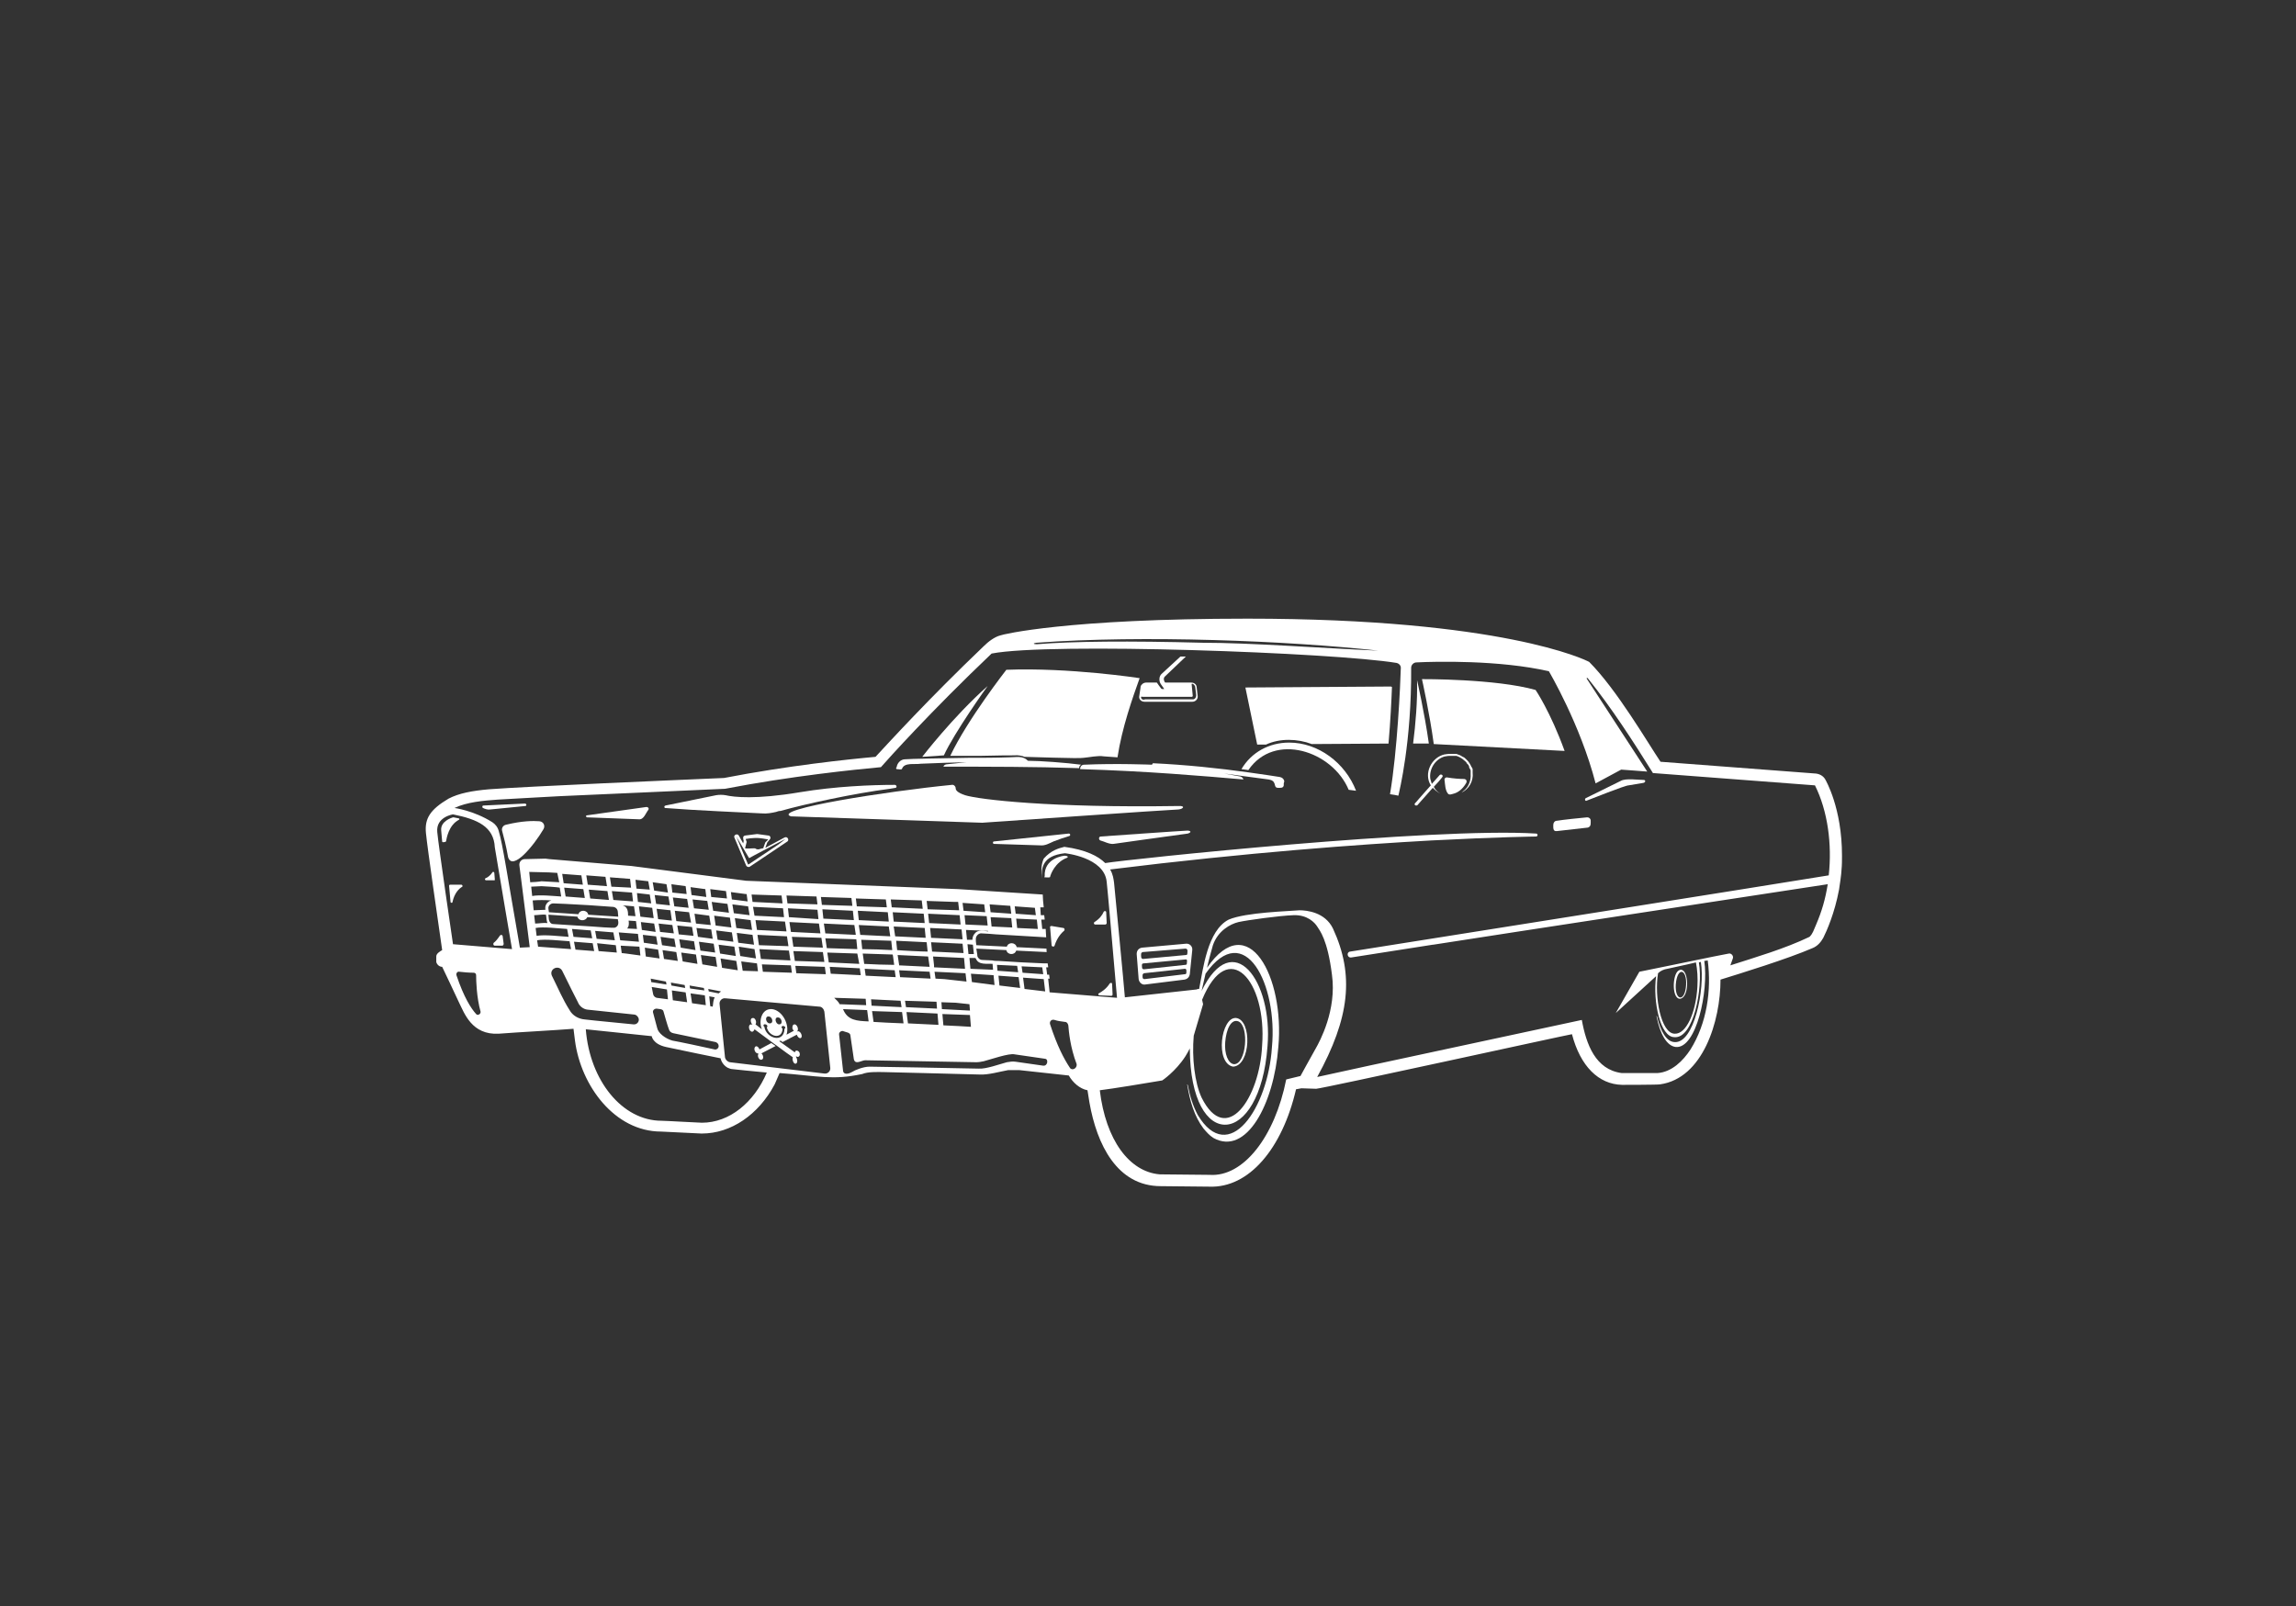 <?xml version="1.0" encoding="utf-8"?>
<!-- Generator: Adobe Illustrator 28.3.0, SVG Export Plug-In . SVG Version: 6.00 Build 0)  -->
<svg version="1.1" id="Print_Layer" xmlns="http://www.w3.org/2000/svg" xmlns:xlink="http://www.w3.org/1999/xlink" x="0px"
	 y="0px" viewBox="0 0 466.8 326.6" style="enable-background:new 0 0 466.8 326.6;" xml:space="preserve">
<rect x="0" y="0" width="466.8" height="326.6" fill="#333333" stroke="none"/>
<style type="text/css">
	.st0{fill:#FFFFFF;}
</style>
<g id="White">
	<path class="st0" d="M371.1,158.5c-0.4-0.7-1.1-1.1-1.9-1.2l-31.6-2.4c-2.5-3.7-8.9-14.7-14.5-20.3c-0.7-0.4-17.7-8.8-69.5-8.8
		c-36.8,0-49.7,3.2-50.2,3.4c-1.2,0.3-2.5,1.3-3.4,2.2c-11.2,10.7-19.3,19.6-22,22.5c-5.6,0.5-17.9,1.8-30.8,4.3
		c-9.3,0.4-39.9,1.7-47.8,2.3c-3.4,0.3-6.1,0.8-8.2,1.9c-3.7,2.2-4.9,4-4.6,7c0.3,3.1,2.5,18.2,3.3,23.8c-0.5,0.3-1.2,0.7-1.2,1.3
		c0,0.2,0,1,0,1.1c0.1,0.5,0.6,1,1.2,1c0.5,1,2.6,5.5,3.4,7.2c1.1,2.2,2.6,6.7,8.1,6.4c3.8-0.3,11.5-0.7,15.2-1l0.3,2.4
		c1.2,9.2,8.1,18.5,17.5,18.5l8.2,0.4c0,0,0.1,0,0.1,0c5.9,0,11.5-3.8,14.8-10l1-2.3c8,0.6,10.7,1.5,16.8,0.2
		c1.2-0.5,3.1-0.4,4.2-0.4c1,0,15.3,0.4,19.7,0.5c1.7,0.1,4.1-0.6,5.8-0.9l2.2,0l10.1,1.1c0.8,1.4,2.2,2.7,3.8,3l0.4,2.5
		c1.5,8.5,5.6,17,14.5,17l9.9,0.1c8,0.3,14.8-7.7,17.6-19.8l1.1-0.2l3,0.1c1.5-0.1,50.7-10.9,52-11.1c1.7,6.5,5.4,10.2,10.2,10.3
		c0,0,7.3,0,7.7-0.1c8.7-1.2,12.3-12.8,12.3-21.3c4.2-1.3,13.6-4.2,18.7-6.4c1-0.4,1.7-1.2,2.2-2.1c0.7-1.4,2.3-5,3.2-9.8
		c0.1-0.6,0.5-3.3,0.5-4c0.1-1,0.1-1.9,0.1-2.9C374.5,164.3,371.2,158.7,371.1,158.5z M210.7,130.7c21.7-1.6,51.3-0.4,69.5,1.6
		c-11.5-0.5-26-1.6-35.6-1.6c-15.1-0.4-26.5-0.3-33.8,0.3C210,131,210,130.8,210.7,130.7z M96.8,206.2c-1-1.1-2.5-3.4-4-7.9
		c-0.1-0.4,0.2-0.8,0.6-0.7c0.8,0.1,2,0.2,2.9,0.2c0.3,0,0.5,0.2,0.5,0.5c0,1.2,0.1,4.5,0.9,7.4C97.8,206.2,97.1,206.6,96.8,206.2z
		 M92.1,192c0,0-3-20.4-3.2-22.8c-0.3-3.1,3.2-3.6,3.2-3.6c5,1,8.3,2.5,8.5,6.7c0,0,0,0,0,0c0.7,4.3,3.5,20.7,3.5,20.7L92.1,192z
		 M108,180.3c0.4,0,1.7-0.1,2.1-0.1c0.3,0,3.4,0.2,3.7,0.3l0.3,1.8c-1.7-0.1-4.3-0.4-5.9-0.1L108,180.3z M107.8,179.4l-0.2-2.1
		l4,0.1l1.7,0.1l0.4,1.9c-0.5,0-3.2-0.2-3.6-0.2C109.6,179.3,108.3,179.4,107.8,179.4z M114.6,179.6l-0.3-1.9l3.9,0.3l0.3,1.9
		L114.6,179.6z M118.6,180.8l0.3,1.8l-3.9-0.3l-0.3-1.8L118.6,180.8z M114.9,183.8c2.4,0.1,7.2,0.4,9.6,0.6c0.5,0,1,0.3,1.1,0.9
		c0,0,0.1,1.1,0.1,1.1l-6.1-0.4c-0.2-1-1.7-1.1-2-0.1l-6-0.4l-0.1-0.7c-0.1-0.6,0.4-1.1,1-1.1C113,183.7,114.3,183.8,114.9,183.8z
		 M119.5,179.9l-0.3-1.9l3.9,0.3l0.3,1.9L119.5,179.9z M123.5,181.2l0.3,1.8l-3.8-0.3l-0.3-1.8L123.5,181.2z M176,198.4l-0.2-1.4
		c1.8,0.1,4.3,0.2,6.1,0.3l0.2,1.4L176,198.4z M176.6,207.7c-2.4-0.1-4.3-0.2-5.2-2.5l4.9,0.2L176.6,207.7z M175.7,196l-0.3-2.1
		c0.3,0,6,0.2,6.1,0.2c0.1,0.4,0.2,1.6,0.3,2.1C180.2,196.2,177.3,196.1,175.7,196z M183.1,203.5l0.2,1.3l-6.1-0.3l-0.1-1.3
		L183.1,203.5z M182.5,194.2c1.4,0.1,4.8,0.2,6.2,0.3l0.3,2.1c-1.8-0.1-4.4-0.2-6.2-0.3l0-0.1C182.7,195.6,182.6,194.8,182.5,194.2z
		 M183.4,205.8l0.3,2.3c-2.5-0.1-4.7-0.2-6.1-0.3l-0.3-2.2L183.4,205.8z M183,198.7l-0.2-1.4l6.2,0.3l0.2,1.4L183,198.7z
		 M190.4,203.7l0.1,1.4l-6.3-0.3l-0.2-1.3L190.4,203.7z M189.7,194.5l6.3,0.3l0.2,2.2l-6.3-0.3l0-0.4h0L189.7,194.5z M190.6,206.1
		l0.2,2.3c-1.9-0.1-4.2-0.2-6.2-0.3l-0.3-2.3L190.6,206.1z M190.2,199l-0.2-1.4l6.3,0.3l0.2,1.7l-4.5-0.5L190.2,199z M194.3,203.9
		l2.8,0.3l0.1,1.3l-5.7-0.3l-0.1-1.4L194.3,203.9z M196.7,192l1.1,0.1l0.2,1.9l-1.1,0L196.7,192z M197.2,206.4
		c0,0.2,0.2,2.2,0.2,2.4c-1.4-0.1-3.4-0.2-5.6-0.3l-0.2-2.3L197.2,206.4z M197.4,198l4.6,0.3l0.2,2l-4.6-0.6L197.4,198z M197.3,197
		l-0.2-2.2l1.2,0c0,0,0,0.1,0.1,0.1c0.5,1.4,2.3,1,3.4,1.1l0.1,1.2L197.3,197z M198.2,189.8c-0.3,0.3-0.5,0.8-0.5,1.3l-0.7,0l0,0
		l-0.4,0l-0.2-2l4.5,0.2l0,0.1C200,189.3,198.8,189,198.2,189.8z M196.3,188l-0.2-1.9l4.5,0.2l0.2,1.9L196.3,188z M195.9,185.2
		l-0.2-1.6l4.4,0.3l0.2,1.6L195.9,185.2z M195.9,193.8l-6.4-0.3l-0.2-1.9l6.4,0.3L195.9,193.8z M189.3,190.7l-0.2-2l6.4,0.3l0.2,2
		L189.3,190.7z M188.9,187.7l-0.2-1.9l6.4,0.3l0.2,1.9L188.9,187.7z M188.6,184.9l-0.2-1.7l5.7,0.2l0.7,0l0.2,1.7L188.6,184.9z
		 M188.4,191.6l0.2,1.9c-1.1,0-5.2-0.2-6.2-0.3l-0.2-1.9L188.4,191.6z M182,190.4l-0.3-2l6.3,0.3l0.2,2L182,190.4z M181.7,187.4
		l-0.2-1.9l6.3,0.3l0.2,1.9L181.7,187.4z M181.3,184.5l-0.2-1.6l6.3,0.2l0.2,1.7L181.3,184.5z M181.2,191.3l0.2,1.9
		c-1.4-0.1-4.7-0.2-6.1-0.2l-0.2-1.9L181.2,191.3z M174.9,190.1l-0.3-2l6.1,0.3l0.3,2L174.9,190.1z M174.7,196l-6.2-0.3l-0.3-2
		l6.1,0.2L174.7,196z M174.6,187.1l-0.2-1.9l6.1,0.3l0.2,1.9L174.6,187.1z M174.2,184.3l-0.2-1.6l6.1,0.2l0.2,1.6L174.2,184.3z
		 M174.1,191l0.2,2l-6.2-0.2l-0.3-2L174.1,191z M167.8,189.8l-0.3-2l6.2,0.3l0.3,2L167.8,189.8z M167.7,196.6l0.2,1.5l-6-0.2
		l-0.2-1.5L167.7,196.6z M161.6,195.4l-0.3-2l6,0.2l0.3,2L161.6,195.4z M167.4,186.8l-0.2-1.9l6.2,0.3l0.2,1.9L167.4,186.8z
		 M167.1,184l-0.2-1.6l6.2,0.2l0.2,1.6L167.1,184z M167,190.7l0.3,2l-6-0.2l-0.3-2L167,190.7z M133.4,190.4l0.3,1.7l-2.8-0.4
		l-0.2-1.6L133.4,190.4z M130.5,189.1l-0.2-1.6l2.7,0.3l0.3,1.7L130.5,189.1z M133.8,193.1l0.3,1.8l-2.8-0.4l-0.2-1.8L133.8,193.1z
		 M145.9,191.1l-0.3-1.9l3.2,0.4l0.3,1.9L145.9,191.1z M149.3,192.5l0.3,1.9l-3.2-0.5l-0.3-1.8L149.3,192.5z M145.8,196.6l-3-0.5
		l-0.3-1.9l3,0.4L145.8,196.6z M143.3,202.4l0.2,2l-2.8-0.4l-0.3-2L143.3,202.4z M140.3,201l-0.1-0.6l2.9,0.5l0.1,0.5L140.3,201z
		 M142.4,193.3l-0.3-1.8l3,0.4l0.3,1.8L142.4,193.3z M141.9,190.5l-0.3-1.8l3,0.3l0.3,1.9L141.9,190.5z M141.8,196l-3-0.5l-0.3-1.8
		l3,0.4L141.8,196z M139.4,201.8l0.3,2l-2.9-0.4l-0.2-2L139.4,201.8z M136.5,200.4l-0.1-0.6l2.8,0.5l0.1,0.6L136.5,200.4z
		 M138.4,192.7l-0.3-1.7l3,0.4l0.3,1.8L138.4,192.7z M138,190l-0.3-1.8l3,0.3l0.3,1.8L138,190z M137.8,195.4l-2.8-0.4l-0.3-1.8
		l2.8,0.4L137.8,195.4z M134.6,192.2l-0.3-1.7l2.8,0.4l0.3,1.7L134.6,192.2z M134.2,189.5l-0.3-1.7l2.8,0.3l0.3,1.7L134.2,189.5z
		 M135.4,199.6l0.1,0.6l-3.1-0.5l-0.1-0.7L135.4,199.6z M135.6,201.2l0.2,2l-2.3-0.3c-0.3-0.1-0.6-0.3-0.7-0.7l-0.3-1.5L135.6,201.2
		z M133.5,205.1c0.4,0.1,1.3,0,1.4,0.6c0,0,0.9,3.2,1.1,3.6c0.1,0.4,0.4,0.7,0.9,0.8c0.4,0.1,8.6,1.8,8.6,1.8
		c0.3,0.1,0.6,0.4,0.6,0.7c0.1,0.5-0.4,0.9-0.8,0.8c-2.2-0.5-7.4-1.6-8.6-1.8c-1.4-0.4-2.9-1.5-3.1-2.6c-0.1-0.4-0.5-1.9-0.8-3
		C132.6,205.5,133,205.1,133.5,205.1z M144.2,202.6l1.1,0.2c-0.3,0.6-0.3,1.2-0.4,1.9l-0.5-0.1L144.2,202.6z M144.1,201.6l-0.1-0.5
		l2.6,0.5l-0.5,0.4L144.1,201.6z M146.5,194.9l3.2,0.5l0.3,1.9l-3.2-0.5L146.5,194.9z M149.8,189.7l3.2,0.4l0.3,2l-3.2-0.4
		L149.8,189.7z M153.4,193l0.3,1.9l-3.2-0.5l-0.3-1.9L153.4,193z M153.9,195.9l0.2,1.6l-3.1-0.1l-0.3-1.9L153.9,195.9z M154,190.1
		l6,0.3l0.3,2l-6-0.2L154,190.1z M160.4,193.3l0.3,2l-6-0.3l-0.3-2L160.4,193.3z M160.8,196.3l0.2,1.5l-5.9-0.2l-0.2-1.5
		L160.8,196.3z M160.8,189.5l-0.3-2l6,0.3l0.3,2L160.8,189.5z M160.4,186.5l-0.2-1.8l6,0.3l0.2,1.9L160.4,186.5z M160.1,183.7
		l-0.2-1.6l6.1,0.2l0.2,1.6L160.1,183.7z M159.9,189.4l-6-0.3l-0.3-2l6,0.3L159.9,189.4z M153.4,186.2l-0.3-1.8l6.1,0.3l0.2,1.8
		L153.4,186.2z M153,183.4l-0.2-1.5l6.1,0.2l0.2,1.6L153,183.4z M152.9,189.1l-3.2-0.4l-0.3-2l3.2,0.4L152.9,189.1z M149.2,185.7
		l-0.3-1.8l3.2,0.4l0.3,1.8L149.2,185.7z M148.8,182.9l-0.2-1.5l3,0.4l0.2,0l0.2,1.5L148.8,182.9z M148.7,188.6l-3.2-0.4l-0.3-2
		l3.2,0.4L148.7,188.6z M145,185.2l-0.3-1.8l3.2,0.4l0.3,1.8L145,185.2z M144.6,182.4l-0.2-1.6l3.2,0.4l0.2,1.5L144.6,182.4z
		 M144.5,188.1l-3-0.3l-0.3-2l3,0.4L144.5,188.1z M141.1,184.7l-0.3-1.8l3,0.3l0.3,1.8L141.1,184.7z M140.6,182l-0.2-1.6l3,0.4
		l0.2,1.6L140.6,182z M140.5,187.6l-3-0.3l-0.3-2.1l2.9,0.3L140.5,187.6z M137.1,184.3l-0.3-1.8l2.9,0.3l0.3,1.8L137.1,184.3z
		 M136.7,181.5l-0.2-1.7l2.9,0.4l0.2,1.6L136.7,181.5z M136.6,187.2l-2.8-0.3l-0.3-2.1l2.8,0.3L136.6,187.2z M133.4,183.8l-0.3-1.8
		l2.8,0.3l0.3,1.8L133.4,183.8z M133,181.1l-0.3-1.7l2.8,0.4l0.3,1.7L133,181.1z M132.9,186.7l-2.7-0.3l-0.3-2.1l2.7,0.3
		L132.9,186.7z M127.8,187.2l1.5,0.1l0.2,1.6l-2-0.1C127.9,188.4,127.9,187.7,127.8,187.2z M129.7,189.9l0.2,1.6l-3.8-0.3l-0.3-1.6
		L129.7,189.9z M130,192.5l0.2,1.8l-2.9-0.4l-0.9-0.1l-0.2-1.5L130,192.5z M129.7,183.4l-0.2-1.8l2.6,0.3l0.3,1.8L129.7,183.4z
		 M129.4,180.7l-0.2-1.8l2.6,0.3l0.3,1.7L129.4,180.7z M129.2,186.3l-1.5-0.1c0-0.9-0.1-1.8-1.1-2.1l2.3,0.2L129.2,186.3z
		 M124.7,183l-0.3-1.8l4.1,0.3l0.2,1.8L124.7,183z M125.2,192.2l0.2,1.5l-3.7-0.3l-0.3-1.6L125.2,192.2z M121.3,190.9l-0.3-1.6
		l3.7,0.3l0.3,1.6L121.3,190.9z M125.1,188.6c-0.1,0.2-4.5-0.2-4.7-0.2c0,0-4.8-0.3-4.8-0.3c-0.4,0-2.7-0.2-3.1-0.2
		c-0.5,0-0.8-0.4-0.9-0.9c0,0-0.1-1-0.1-1l5.9,0.4c0.2,0.9,1.6,1,2,0.1l6.2,0.4C125.8,187.6,125.8,188.3,125.1,188.6z M120.5,191.8
		l0.3,1.6l-3.8-0.3l-0.3-1.6L120.5,191.8z M116.6,190.5l-0.3-1.6l3.8,0.3l0.3,1.6L116.6,190.5z M124.3,180.3l-0.3-1.9l3.9,0.3l0.2,0
		l0.2,1.8L124.3,180.3z M108.3,183.1c1.1-0.1,2.6-0.1,3.8,0c-0.9,0.2-1.4,1.1-1.2,1.9c-0.6,0-1.8,0.1-2.4,0.1L108.3,183.1z
		 M108.6,186.1c0.6,0,1.8-0.2,2.4-0.1c0.1,0.4,0.1,1.3,0.3,1.7c-0.7-0.1-1.8,0.1-2.5,0.1L108.6,186.1z M108.9,188.7
		c1.5-0.3,4.8,0.1,6.4,0.2l0.3,1.6c-1.8-0.1-4.8-0.5-6.5-0.2L108.9,188.7z M109.2,191.2c1.7-0.3,4.9,0.1,6.6,0.2l0.3,1.6l-6.7-0.5
		L109.2,191.2z M115.8,205.4c-1.4-2.2-2.3-4.4-3.6-7c-0.6-1.4,1.4-2.3,2.1-1c0.9,1.9,3.2,6.4,3.2,6.4c0.3,0.8,1.1,1.4,1.9,1.5l9.5,1
		c0.3,0,0.6,0.2,0.8,0.5c0.5,0.7-0.1,1.6-0.9,1.5c-2.8-0.3-7.4-0.7-9.9-1C117.6,207.2,116.4,206.5,115.8,205.4z M142.7,228.3
		c-0.6,0-7.4-0.4-8.2-0.4c-8,0-14.6-8.2-15.4-18.6c3.2,0.3,10.3,1.1,13.4,1.4c0,0,0.2,1.6,2.9,2.2c2.7,0.6,11.1,2.3,11.1,2.3
		s0.2,1.2,1.4,1.9c0.3,0.1,0.6,0.3,1,0.3c0.9,0.1,3.7,0.4,7,0.7C153.3,224.2,148.3,228.3,142.7,228.3z M167.6,218.3l-19.2-2.3
		c-0.5-0.1-0.9-0.5-1-1l-1.1-10.8c-0.1-0.7,0.5-1.3,1.2-1.2l19.1,1.7c0.5,0,0.9,0.5,1,1l1.2,11.4
		C168.9,217.8,168.3,218.4,167.6,218.3z M168.7,196.6l6.1,0.3l0.2,1.4l-6.1-0.3L168.7,196.6z M169.6,202.9l6.4,0.2l0.1,1.3l-5.4-0.2
		C170.5,203.7,170,203.3,169.6,202.9z M212.1,216.7l-5.6-0.8c-0.6-0.1-1.2,0-1.8,0.1c-1.5,0.4-4.2,1.4-5.7,1.3
		c-4.5-0.1-21.1-0.4-22.2-0.4c-1.3,0-3,0.7-3.6,1.1c-0.5,0.3-1.7,0.7-1.8-0.3c0,0-0.8-7.3-0.8-7.3c-0.1-0.5,0.5-0.9,0.9-0.7
		c0.4,0.2,1.4,0.2,1.4,0.9c0,0,0.7,4.8,0.7,4.8c0.3,1.2,1.6,0.2,2.3,0.2c0,0,22.6,0.4,22.6,0.4c0.5,0,1-0.1,1.5-0.2
		c1.2-0.3,5.2-1.7,6.3-1.4c0,0,6.2,0.9,6.2,0.9C213.2,215.4,213,216.8,212.1,216.7z M202.8,197.4l-0.1-1.2c0,0,3.9,0.2,4.1,0.2
		l0.2,1.3L202.8,197.4z M207.1,198.7l0.3,2.2l-4.2-0.5l-0.2-2L207.1,198.7z M207.9,197.8l-0.2-1.3c0,0,4,0.2,4.2,0.2l0.2,1.4
		L207.9,197.8z M212.2,199.1l0.3,2.5l-4.2-0.5l-0.3-2.3L212.2,199.1z M217.5,217.1c-1.2-1.8-2.6-4.5-4-8.8c-0.2-0.6,0.3-1.1,0.9-0.9
		c0.6,0.2,1.3,0.3,2.1,0.4c0.4,0,0.6,0.3,0.7,0.7c0.1,1.3,0.4,4.5,1.7,7.9C219,217.3,217.9,217.8,217.5,217.1z M267.5,213.2
		c-0.8,1.4-3.1,5.6-3.1,5.6l-2.9,0.7c-2.3,11.6-8.7,19.9-15.6,19.4l-10.1-0.1c-6.2-0.5-11-7-12.2-17.1c2.5-0.3,9.8-1.5,12.7-2
		c0,0,2.7-1.8,4.7-4.9c0,0,0,0,0,0c0.3-0.5,0.6-1,0.9-1.6c0.1,21.3,14.3,20.2,15.8-0.5c1.1-13.2-7-24.3-13.4-11.2
		c0.3-1.2,0.5-2.3,0.8-3.5c8-11.3,14.7,2.3,13.5,14.9c0,0,0,0,0,0c-0.8,12.5-8.8,24.3-15.1,13.8c0,0,0,0,0,0c-1-1.9-1.6-3.9-2-6
		c-0.1-0.3-0.2-0.2-0.1,0c0,0,0,0,0,0l0,0c0.5,3.1,1.4,6.3,3.3,8.8c0,0,0,0,0,0c0.6,0.7,1.2,1.4,2,1.9c6.7,3.7,12.3-6.9,13.2-18.5
		c1.3-14.2-6.1-28.3-14.5-16.1c0.4-1.8,0.9-3.5,1.2-4.6c1-2.9,3.5-4.3,5.2-4.7c1.8-0.4,8.3-1.3,11.2-1.4c2.8-0.1,4.3,1.5,4.8,2.3
		c0.5,0.8,2.1,2.6,3,9.8C271.8,205.4,268.3,211.8,267.5,213.2z M244.4,203.3c5.3-12.9,13.2-3.9,12.2,9.3
		c-0.5,10.8-7.3,20.6-12.3,10.6c-1.4-3-2-8.1-1.6-12.6l1.9-6.4L244.4,203.3z M371.8,178C371.8,178.1,371.8,178.1,371.8,178
		c-19.7,3.2-60.9,9.7-80.3,12.8v0c-0.1,0-16.9,2.7-17,2.7c-0.8,0.1-0.6,1.3,0.2,1.2l16.6-2.6l0.1,0v0c19.2-3,60.7-9.3,80.2-12.3
		c-0.5,3.1-1.2,5.5-2.4,8.3c-0.5,1.1-0.6,1.7-1.3,2.4c-5,2.4-10.8,4.1-16.1,5.8l0.5-1.4c0.2-0.5-0.3-1.1-0.8-1c-1.2,0.2-5,1-6,1.2
		c-3.8,0.8-8.3,1.7-12.2,2.5l-4.8,8.4l8.2-7.5c-0.7,5.3,0.9,12.4,3.7,12.4c3.9,0.4,5.9-10,5-15.2c0.1,0,0.3-0.1,0.4-0.1
		c0.9,5.6-1.4,16.7-5.4,16.3c-1.6-0.1-2.8-2.2-3.5-5.2c-0.1-0.2-0.1-0.2-0.1,0c0.7,3.6,2.1,6,3.9,6.2c4.2,0.4,6.7-11.4,5.8-17.5
		l0.7-0.1c0.8,6.1-0.2,12.8-3.5,18.1c-1.5,2.3-3.8,4.6-6.7,4.8c0,0-0.2,0-0.2,0c0,0-7.1,0-7.1,0c-5.3-0.7-7.2-5.8-8.1-10.8
		c-9.6,2.1-44.9,9.6-53.8,11.6c6.6-12,7.6-20.7,3.2-30.2c-1.6-3.3-5.3-3.7-6.8-3.7c-2.1,0.2-10.9,0.4-14.4,1.9c0,0,0,0,0,0
		c-4.3,2.2-5.2,10-6,14.1c-0.1,0-0.4,0-0.5,0.1c0,0-14.6,1.6-14.6,1.6c-0.2-2.6-2-21.3-2.2-23.3c-0.1-0.7-0.2-1.7-0.8-2.7
		c28.2-3.5,51-5.1,65.3-5.9c13.5-0.7,21.2-0.8,21.3-0.8c0.4,0,0.4-0.6,0-0.6c-20.9-1.3-82.7,5.2-87.6,6c-1.4-1.4-3.9-2.7-8.3-3.3
		c-1.2,0.3-2.7,0.7-4.2,2.4c-0.6,1.3-0.5,2.8-0.4,4.1c-0.1-2.2,0.1-4.7,4.7-5.2c0,0,8,0.8,8.5,5.8c0.3,2.8,0.9,9.9,1.4,15.6v0
		c0.4,4.4,0.7,8,0.7,8c-3.5-0.3-9.9-0.8-13.5-1.1c0,0-0.2,0-0.2,0l-0.3-2.8l0.3,0l-0.1-0.8l-0.4,0l-0.2-1.5l0.4,0c0,0,0-0.3-0.1-0.8
		c-0.1,0-0.5,0-0.6,0l-0.1,0c-2.6-0.1-6.6-0.3-9.3-0.5c-0.3,0-0.9,0-1.2-0.1c0,0-2.1-0.1-2.1-0.1c-0.5,0-0.9-0.4-1-0.8
		c0-0.1,0-0.1,0-0.2l0,0l-0.2-1.3l6.1,0.3c0.2,1,1.7,1.1,2,0.1l6.2,0.3c0-0.4-0.1-0.7,0-0.7l-6.1-0.3c-0.2-1-1.7-1.1-2-0.1l-6.2-0.3
		c0-0.2-0.1-0.5-0.1-0.8l0-0.5c0-0.6,0.6-1.2,1.2-1.1l1.7,0.1c0.3,0,0.9,0.1,1.2,0.1c3,0.2,7.2,0.4,10.2,0.6c0-0.4-0.1-1.2-0.1-1.7
		l-0.7,0l-0.2-1.9l0.7,0l-0.1-0.9l-0.7,0l-0.1-1.6l0.7,0c-0.1-0.9-0.2-1.9-0.2-2.6l-17.2-1.1l-43.1-1.7l-23.3-3l-16.7-1.4l-0.8-0.1
		l-4.2,0.1c-0.7,0-1.2,0.6-1.1,1.3l2.1,16.6l-2,0.1c-2.5-14.3-3.5-21.1-4.3-23.7c-0.2-0.8-0.7-1.4-1.3-1.8c-3.8-2.4-7.7-2.9-7.7-2.9
		c2.5-1.2,5.9-1.5,8.8-1.7c3.8-0.2,8.6-0.5,12.6-0.7c10.8-0.5,23-1,33.6-1.5c13.5-2.6,26.3-3.9,31.7-4.4
		c1.4-1.6,10.1-11.3,22.5-23.1c11.8-2.3,69.5-0.2,82.3,1.9c0.5,0.1,0.9,0.5,0.9,1c-0.1,3.4-0.7,16.9-2.2,25.7
		c0.7,0.1,1.3,0.2,1.7,0.3c0.2-0.9,2.7-10.9,2.6-26c0-0.6,0.5-1.1,1.1-1.1c3.8-0.2,16.9-0.5,26.9,1.8c0,0,6.4,10.8,9.5,22.8l5.2-2.8
		c0.3,0,5.2,0.4,5.3,0.4L322.6,138c-0.1-0.1,0.1-0.2,0.2-0.1c4.9,6.1,9.2,12.8,13.2,19.2c0,0,0,0,0,0c0,0,0,0.1,0.1,0.1l32.9,2.5
		C371.6,164.9,372.5,171.7,371.8,178z M345.1,200.6c-0.3,5.4-2.3,9.7-4.6,9.6c-2.8,0-4.2-7.5-3.4-12.3c0.5-0.5,1.2-0.8,1.9-0.9
		c0,0,4.1-0.9,4.1-0.9c0.4-0.1,1.3-0.3,1.7-0.4C345.1,197.2,345.2,198.9,345.1,200.6z M201.4,185.5l-0.2-1.6l4.2,0.3l0.2,1.6
		L201.4,185.5z M205.6,186.7l0.2,1.9l-4.2-0.2l-0.2-1.9L205.6,186.7z M206.5,185.8l-0.2-1.5l4.1,0.3l0.2,1.5L206.5,185.8z
		 M210.8,187l0.2,1.9l-4.2-0.2l-0.2-1.9L210.8,187z"/>
	<path class="st0" d="M342.1,197.3c-0.3-0.2-0.6-0.1-0.9,0.1c-1.2,0.9-1.3,5.6,0.3,5.7C343.4,203,343.4,198,342.1,197.3z
		 M342.8,200.3c-0.2,3.5-2.3,3.3-2.1-0.1C341,196.5,343,197,342.8,200.3z"/>
	<path class="st0" d="M334.2,158.6c-1.1,0-3.7-0.4-4.7,0.2c0,0-7.1,3.5-7.1,3.5c-0.3,0.2-0.1,0.7,0.2,0.5c0.8-0.3,7.8-3.1,8.5-3.1
		c0,0,3-0.5,3-0.5C334.6,159.1,334.6,158.6,334.2,158.6z"/>
	<path class="st0" d="M322.7,166.2c-1.2,0.1-5,0.5-6.2,0.7c-0.4,0-0.7,0.4-0.7,0.8c0,0.6-0.1,1.4,0.7,1.3c0,0,6.2-0.7,6.2-0.7
		c0.1,0,0.2,0,0.3-0.1c0.5-0.2,0.4-0.9,0.4-1.4C323.4,166.5,323.1,166.2,322.7,166.2z"/>
	<path class="st0" d="M312.2,140.3c-8.2-2.3-23.1-2.2-23.1-2.2s1.6,7.2,2.4,13.2l26.6,1.4C315.2,144.7,312.2,140.3,312.2,140.3z"/>
	<path class="st0" d="M298.1,159.2c0.2-0.4,0-0.8-0.5-0.8c-0.8,0-2.2-0.1-3.3-0.3c-0.4-0.1-0.7,0.2-0.6,0.6c0.1,0.7,0.1,2,0.7,2.7
		c0,0,0,0,0,0c0.3,0.3,0.7,0.1,1.1,0C296.3,161.2,297.3,160.6,298.1,159.2z"/>
	<path class="st0" d="M299.4,157.1C299.4,157.1,299.4,157.1,299.4,157.1c0-0.1,0-0.2,0-0.2c0,0,0,0,0,0c0-0.1,0-0.1,0-0.2
		c0-0.1,0-0.1,0-0.2c0,0,0,0,0-0.1c0-0.1,0-0.1-0.1-0.2c0-0.1,0-0.1-0.1-0.2c0,0,0-0.1-0.1-0.1c0,0,0-0.1,0-0.1
		c-0.1-0.2-0.2-0.4-0.4-0.7c0,0,0,0,0,0c-0.1-0.2-0.3-0.4-0.5-0.6c0,0-0.1-0.1-0.1-0.1c-0.2-0.2-0.4-0.4-0.7-0.5
		c-0.2-0.1-0.3-0.2-0.5-0.3c-0.3-0.1-0.5-0.2-0.8-0.3c0,0-0.1,0-0.1,0c0,0,0,0-0.1,0c-0.1,0-0.1,0-0.2,0c0,0-0.1,0-0.1,0
		c0,0-0.1,0-0.1,0c0,0-0.1,0-0.1,0c0,0-0.1,0-0.1,0c0,0,0,0,0,0c0,0,0,0-0.1,0c-0.5,0-0.9,0-1.4,0.1c0,0-0.1,0-0.1,0
		c-2.7,0.6-4.3,3.9-2.8,6.3c-0.5,0.6-1.8,2-2.3,2.6c0,0-0.6,0.7-0.6,0.7c-0.1,0.1-0.4,0.4-0.4,0.5c0,0.3,0.4,0.4,0.6,0.2
		c0,0,0.7-0.8,0.7-0.8c0.7-0.8,1.7-1.9,2.4-2.7c0.4,0.4,0.9,0.9,1.6,1.2c-0.6-0.3-1.1-0.8-1.4-1.4c0.1-0.1,2-2.1,1.8-2.2
		c0-0.3-0.4-0.4-0.6-0.2c0,0-1.6,1.8-1.6,1.8c-0.1-0.3-0.2-0.7-0.3-1c-0.3-2,1-4.1,3-4.6c0,0,0.1,0,0.1,0c0.4-0.1,0.8-0.1,1.3-0.1
		c0,0,0,0,0.1,0c0,0,0,0,0,0c0,0,0.1,0,0.1,0c0,0,0.1,0,0.1,0c0,0,0.1,0,0.1,0c0,0,0.1,0,0.1,0c0,0,0,0,0.1,0c0,0,0.1,0,0.1,0
		c0,0,0,0,0.1,0c0,0,0.1,0,0.1,0c0.3,0.1,0.5,0.2,0.7,0.3c0.2,0.1,0.3,0.2,0.5,0.3c0.2,0.2,0.4,0.3,0.6,0.5c0,0,0.1,0.1,0.1,0.1
		c0.1,0.1,0.2,0.2,0.2,0.3c0,0,0.1,0.1,0.1,0.1c0,0,0.1,0.1,0.1,0.1c0,0,0,0,0,0c0,0,0.1,0.1,0.1,0.1c0.1,0.2,0.2,0.3,0.2,0.5
		c0,0,0,0,0,0.1c0,0,0,0.1,0.1,0.1c0,0.1,0,0.1,0.1,0.2c0,0.1,0,0.1,0.1,0.2c0,0,0,0,0,0.1c0,0.1,0,0.1,0,0.2c0,0.1,0,0.1,0,0.2
		c0,0,0,0,0,0c0,0.1,0,0.1,0,0.2c0,0,0,0,0,0c0,0,0,0.1,0,0.1c0.1,1.3-0.4,2.6-1.4,3.4c-0.2,0.1-0.3,0.3-0.5,0.4
		c1.5-0.7,2.5-2.3,2.3-4.1C299.4,157.2,299.4,157.1,299.4,157.1z"/>
	<path class="st0" d="M288.1,138.3c0.1,4.3-0.3,9-0.8,12.9h3.2C289.6,144.8,288.1,138.3,288.1,138.3z"/>
	<path class="st0" d="M282.8,139.6C282.8,139.6,282.8,139.6,282.8,139.6l-29.6,0.2l2.4,11.6l1.8,0c2.8-1.3,6.4-1.2,9.3-0.1l15.6-0.1
		c0.4-4.6,0.6-8.8,0.7-11.5L282.8,139.6z"/>
	<path class="st0" d="M250.7,216.9c3.6-0.2,3.9-9.5,0.6-9.9C248.2,206.8,247,216.2,250.7,216.9z M249.1,211.9
		c0.2-2.6,1.2-4.8,2.7-4.2c2.2,1,1.6,8.7-0.9,8.7C249.7,216.3,248.9,214.3,249.1,211.9z"/>
	<path class="st0" d="M241.1,191.9l-8.9,0.8c-0.7,0.1-1.1,0.6-1.1,1.3l0.4,5.1c0.1,0.7,0.7,1.2,1.3,1.1l8-1c0.6-0.1,1-0.5,1.1-1.1
		l0.5-4.9C242.5,192.4,241.8,191.8,241.1,191.9z M241.2,197.8c0,0.2-0.1,0.3-0.3,0.3l-8.2,1c-0.5,0-0.4-0.5-0.4-0.8
		c0-0.2,0.1-0.3,0.3-0.4l8.3-0.9C241.3,197,241.2,197.5,241.2,197.8z M241.3,195.9c0,0.2-0.1,0.3-0.3,0.3l-8.4,0.9
		c-0.2,0-0.4-0.1-0.4-0.3c0-0.3-0.2-0.9,0.3-0.9c0,0,8.5-0.8,8.5-0.8C241.5,195,241.3,195.6,241.3,195.9z M241.4,193.9
		c0,0.2-0.1,0.3-0.3,0.3l-8.7,0.8c-0.5,0-0.4-0.7-0.4-1c0-0.2,0.1-0.3,0.3-0.4l8.7-0.7C241.6,192.9,241.4,193.6,241.4,193.9z"/>
	<path class="st0" d="M239.5,163.9c-25.8,0.4-40.4-1.3-43.3-2.2c-1.5-0.5-1.9-1-1.9-1.4c0-0.4-0.4-0.8-0.8-0.7
		c-13.2,1.3-36.8,5-32.7,6.4c0,0,38.9,1.3,38.9,1.3c0,0,38.8-2.7,39.9-2.7C240.6,164.5,241.1,163.8,239.5,163.9z"/>
	<path class="st0" d="M199.1,153.7c3.6-0.1,6.5-0.1,7.1-0.1c0.7-0.1,1.7,0.1,2.1,0.3c1.1,0,11.2,0.4,12,0.2c1.2-0.1,2.9-0.5,4.1-0.3
		c0,0,2.8,0.2,2.8,0.2c0.9-6,3.1-12.2,4.5-16.1c0,0-14.3-2.2-27.1-1.7c0,0-7.9,10.1-11.4,17.5L199.1,153.7z"/>
	<path class="st0" d="M223.5,202.4l2.4,0.1c0.2,0,0.3-0.1,0.3-0.3l-0.1-2.1c0-0.3-0.3-0.3-0.5-0.1c-0.6,1-1.5,1.6-2.2,2
		C223.2,202,223.3,202.4,223.5,202.4z"/>
	<path class="st0" d="M222.7,188h2c0.1,0,0.3-0.1,0.3-0.3l-0.1-2.2c0-0.3-0.4-0.3-0.5-0.1c-0.3,0.7-0.9,1.5-1.9,2.1
		C222.3,187.7,222.4,188,222.7,188z"/>
	<path class="st0" d="M217.3,169.5l-15.2,1.6c-0.3,0-0.3,0.5,0,0.5l9.4,0.3c1,0.1,1.8-0.4,2.7-0.8c1-0.4,2.2-0.8,3.2-1.1
		C217.7,169.9,217.6,169.5,217.3,169.5z"/>
	<path class="st0" d="M200.8,139.5c-7,6.2-13.3,14.4-13.3,14.4l4.4-0.3C194,149,200.7,139.6,200.8,139.5z"/>
	<path class="st0" d="M157.8,165.1c0.3-0.1,0.5-0.2,0.9-0.2c0,0,0,0,0,0c0,0,0,0,0,0c4.9-1.4,15.1-3.6,22.2-4.5c0,0,0,0,0,0
		c0.4-0.1,0.8-0.1,1.2-0.2c0.3-0.1,0.2-0.6-0.2-0.6c-4.7,0-12.1,0.3-19.3,1.5c-8.9,1.5-13.4,1-15.1,0.6c-0.6-0.1-1.3-0.1-1.9,0
		l-10.3,2.1c-0.3,0.1-0.3,0.4-0.1,0.5c6.2,0.5,16,0.9,19.7,1.1C155.9,165.5,156.9,165.3,157.8,165.1z"/>
	<path class="st0" d="M131.4,164.1l-12.1,1.7c-0.2,0-0.2,0.3,0,0.4l10.6,0.4c1,0.1,1.4-1.3,1.9-1.9
		C132,164.4,131.8,164.1,131.4,164.1z"/>
	<path class="st0" d="M109.7,167c-1.3-0.1-3.5-0.1-6.8,0.7c-0.6,0.1-1,0.7-0.8,1.3c0.3,1.1,0.8,3,1.2,5.3c0.9,2.9,5.2-2.3,7.2-5.7
		C110.9,167.9,110.5,167.1,109.7,167z"/>
	<path class="st0" d="M106.7,163.4l-8.4,0.4c-0.3,0-0.3,0.4-0.1,0.5c0.4,0.2,1,0.4,1.5,0.3c0,0,7.1-0.7,7.1-0.7
		C107.1,163.9,107.1,163.4,106.7,163.4z"/>
	<path class="st0" d="M100.6,192.3l1.5,0c0.2,0,0.3-0.2,0.3-0.4l-0.2-1.5c0-0.3-0.4-0.4-0.6-0.1c-0.4,0.6-0.8,1.1-1.2,1.4
		C100.2,191.9,100.3,192.3,100.6,192.3z"/>
	<path class="st0" d="M100.6,178.8l-0.1-1.3c0-0.2-0.3-0.3-0.4-0.1c-0.4,0.6-0.9,1-1.4,1.2c-0.2,0.1-0.1,0.4,0.1,0.4l1.6,0
		C100.5,179.1,100.6,179,100.6,178.8z"/>
	<path class="st0" d="M93.8,179.9h-2.3c-0.1,0-0.2,0.1-0.2,0.2l0.3,3.3c0,0.2,0.4,0.3,0.4,0c0.4-1.8,1.3-2.7,2-3.1
		C94.1,180.2,94,179.9,93.8,179.9z"/>
	<path class="st0" d="M262.1,151c-4.1,0-7.7,2-9.7,5.4c0.5,0.1,1,0.1,1.4,0.2c5.3-7.8,17.1-3.9,20.4,4c0,0,0,0,0,0
		c0.5,0.1,1,0.1,1.5,0.2C273.5,155.1,268,151,262.1,151z"/>
	<path class="st0" d="M182.3,156.4c0.5,0,1,0.2,1.1-0.1c0.5-1.3,2.5-0.8,3.8-1c2.1-0.1,7.9-0.3,9.3-0.3l-3.9,0.4
		c-0.4,0-0.7,0.2-0.8,0.5c9.6,0,18.3,0,27.6,0.3c0-0.3,0.1-0.5,0.4-0.7c-3-0.4-8.4-0.8-10.8-0.8c-1.1-1.1-2.3-0.7-3.9-0.7
		c-2.7,0.1-5.6,0.1-8.3,0.1c-5.6,0.1-11.8,0.2-12.8,0.3c-0.9,0-1.6,0.8-1.7,1.6C182.1,156.2,182.2,156.3,182.3,156.4z"/>
	<path class="st0" d="M261.1,158.8c-0.1-0.4-0.4-0.7-0.9-0.8c-1.2-0.2-3.3-0.5-6.1-0.9c-6.3-0.9-13.2-1.6-19.7-1.9l-0.2,0.3
		c0,0-7.3-0.3-13.8,0c-0.5,0-0.8,0.4-0.8,0.9c13.6,0.4,25,1.4,33.2,2.1c-0.1-0.3-0.3-0.5-0.6-0.6c0,0-3.3-0.6-3.3-0.6
		c2.2,0.3,6.8,0.9,9,1.2c0.5,0.1,0.9,0.2,1.1,0.6c0.3,0.4,0.1,1.1,0.8,1.1c0.5,0,1.1,0.1,1.2-0.5c0-0.1,0-0.3,0-0.4
		C261.1,159,261.1,158.9,261.1,158.8z"/>
	<path class="st0" d="M93.3,166.7c0.2-0.1,0.1-0.3-0.1-0.3l-1-0.2c0,0-0.1,0-0.1,0c-0.3,0.1-2.6,0.8-2.4,2.7c0.1,1.4,0.2,2,0.2,2.2
		c0,0.3,0.5,0.1,0.6,0.1c0.1,0,0.2-0.1,0.2-0.2C90.8,170.5,91.2,167.8,93.3,166.7z"/>
	<path class="st0" d="M212.4,178.4c0.4,0,1.1,0.1,1.1-0.1c0.1-0.5,1-3,3.5-3.9c0.1,0,0.1-0.2,0-0.3c0,0-0.5-0.1-0.5-0.1
		c-0.3,0-4.3,0.5-4.1,4.2C212.3,178.3,212.3,178.4,212.4,178.4z"/>
	<path class="st0" d="M216.2,188.7l-2.4-0.4c-0.2,0-0.4,0.1-0.3,0.3l0.3,3.6c0,0.3,0.5,0.4,0.6,0.1c0.5-1.6,1.4-2.6,2-3.1
		C216.5,189,216.4,188.7,216.2,188.7z"/>
	<path class="st0" d="M231.6,141.7c0,0.6,0.5,1,1.1,1c0,0,9.2,0,9.2,0h0.5c0.7,0,1.2-0.6,1.1-1.2c0,0-0.2-1.7-0.2-1.7
		c0-0.6-0.5-1-1.1-1c-0.1,0-5.1,0-5.3,0c-0.3-0.3-0.4-0.9-0.1-1.2c0,0,4.3-4.1,4.3-4.1c-0.4,0-0.8,0-1.1,0l-3.8,3.5
		c-0.6,0.5-0.6,1.5-0.2,2.1c0,0,0.7,1,0.7,1c0,0-0.1,0-0.1,0c-0.3,0.1-0.6-0.1-0.6-0.2c-0.1-0.1-0.6-0.8-0.8-1.1H233
		c-0.5,0-1,0.4-1.1,0.8C231.9,139.9,231.6,141.5,231.6,141.7z M232,141.7c0.1-0.1,0.2,0,0.3,0c0,0,10,0,10,0c0.1,0,0.2-0.1,0.2-0.2
		l-0.2-2.1c-0.2-0.8,0.7-0.1,0.7,0.3c0,0,0.2,1.7,0.2,1.7c0,0.4-0.3,0.9-0.8,0.8c0,0-9.6,0-9.6,0C232.5,142.4,231.9,142.2,232,141.7
		z"/>
	<path class="st0" d="M241.4,168.9c-0.6,0-17.6,1.2-17.6,1.2c-0.4,0-0.5,0.6-0.1,0.8c0.8,0.2,1.8,0.8,2.7,0.7
		c1.5-0.2,9.1-1.3,15.1-2.1C242.4,169.2,242,168.9,241.4,168.9z"/>
	<path class="st0" d="M159.5,170.3l-3.9,2.1c0,0,0,0,0,0l0.4-1.1l0.5-0.6c0.3-0.3,0.1-0.8-0.3-0.8c0,0-2.2-0.3-2.2-0.3
		c0,0-0.1,0-0.1,0l-2.4,0.3c-0.6,0.1-0.4,0.7-0.3,1.1l-0.1,0.5l-0.9-1.6c-0.3-0.5-1.1-0.1-0.9,0.4c0,0,2.4,5.7,2.4,5.7
		c0.1,0.2,0.3,0.3,0.5,0.3c0.1,0,0.2,0,0.3-0.1l7.6-5.1C160.5,170.8,160.1,170,159.5,170.3z M151.5,172.5L151.5,172.5
		C151.5,172.4,151.5,172.4,151.5,172.5c0-0.1,0-0.1,0-0.1l0,0l0,0c0,0,0,0,0,0l0,0l0,0c0,0,0.3-1.1,0.3-1.2l-0.2-0.6
		c0.5-0.1,1.4-0.2,1.9-0.2l0.1,0c0.1,0,0.3,0,0.4,0c0.4,0,1.8,0.2,2.2,0.3l-0.6,0.6l-0.4,1.1l0,0l0,0l0,0l0,0l0,0l0,0l0,0
		c0,0,0,0,0,0l0,0c0,0,0,0,0,0.1l0,0l0,0l0,0l0,0l0,0l0,0l0,0c0,0,0,0,0,0l0,0l0,0c0,0,0,0,0,0c0,0,0,0,0,0l0,0l0,0l0,0l0,0l0,0l0,0
		l0,0l0,0l0,0l0,0l0,0l0,0l0,0l0,0l0,0l0,0l0,0l0,0l0,0c0,0-0.1,0-0.1,0l0,0l0,0l0,0l0,0c0,0-0.1,0-0.1,0l0,0
		c-0.1,0-0.2,0.1-0.3,0.1l0,0l-0.1,0c-0.1,0-0.1,0-0.2,0.1h0l0,0l0,0c0,0-0.1,0-0.1,0l0,0c0,0-0.1,0-0.1,0l0,0l0,0l0,0l-0.1,0
		c0,0-0.1,0-0.1,0l0,0l0,0l0,0l0,0l0,0l0,0l0,0c0,0-0.1,0-0.1,0l0,0l0,0c0,0-0.1,0-0.2-0.1l0,0l0,0c-0.1,0-0.2-0.1-0.2-0.1l0,0
		c0,0,0,0,0,0l0,0l0,0c0,0-0.1,0-0.1,0l0,0c0,0,0,0-0.1,0l0,0c0,0,0,0,0,0l0,0c0,0,0,0,0,0l0,0c0,0,0,0,0,0l0,0l0,0c0,0,0,0,0,0l0,0
		c0,0,0,0,0,0l0,0l0,0c0,0,0,0,0,0l0,0l0,0l0,0l0,0l0,0l0,0C151.5,172.6,151.5,172.5,151.5,172.5L151.5,172.5L151.5,172.5
		L151.5,172.5z M158.3,171.7l-6,4l-0.2,0.1l0,0c-0.4-0.9-2-4.7-2.4-5.7c0.4,0.7,2.2,3.7,2.6,4.4c0.1-0.1,7-3.7,7.4-3.9L158.3,171.7z
		"/>
	<path class="st0" d="M156.8,212.1l-2.4,1.3c-0.1-0.4-0.6-0.9-0.9-0.5c-0.3,0.4,0,1.2,0.5,1.3c0,0,0.1,0,0.1,0l0,0l0.1,0.1
		c-0.3,0.4,0.1,1.2,0.5,1.2c0.7,0,0.5-1,0.1-1.3l2.9-1.5L156.8,212.1z"/>
	<path class="st0" d="M162.3,209.7c-0.1,0-0.2,0-0.3,0.1c0.5-0.4,0.1-1.4-0.4-1.5c0,0,0,0,0,0c-0.4,0-0.5,0.3-0.5,0.7v0
		c0,0.2,0.1,0.4,0.3,0.6l-1.5,0.8c0.7-2-0.8-4.9-2.9-5.2c-2.2-0.2-2.8,2.5-2.1,4.1l-1.3-1c0.3-0.4,0-1.3-0.5-1.3c0,0,0,0,0,0
		c-0.7,0-0.5,1-0.1,1.4c-1-0.5-0.9,1.3-0.1,1.4c0,0,0,0,0,0c0.2,0,0.4-0.2,0.5-0.5c0.1,0.1,7.7,5.7,7.8,5.7
		c-0.2,0.4,0.1,1.3,0.5,1.3c0.6,0,0.4-1.1,0.1-1.4l0.1-0.1c0.3,0.3,0.8,0,0.7-0.5c0-0.6-0.9-1-1-0.3l-3.2-2.3c0.1,0,0.2,0,0.3-0.1
		l0.4,0.3l2.9-1.5c0.1,0.3,0.3,0.6,0.6,0.7c0,0,0,0,0,0C163.3,211.2,163,209.8,162.3,209.7z M158.2,206.9
		C158.2,206.9,158.2,206.9,158.2,206.9c0.7,0,1.1,1.4,0.2,1.4C157.7,208.3,157.3,206.8,158.2,206.9z M156.3,206.7
		C156.3,206.7,156.3,206.7,156.3,206.7c0.7,0,1.1,1.4,0.2,1.4c0,0,0,0,0,0C155.7,208.1,155.4,206.6,156.3,206.7z M159.5,209.2
		c-0.1,3-3.7,2-4.1-0.4c-0.3-0.2-0.2-0.6,0.2-0.5c0.3,0,0.6,0.4,0.3,0.6c0.4,1.9,3.1,2.6,3.2,0.3c-0.1-0.1-0.2-0.2-0.2-0.3
		C158.9,208.3,160.1,208.8,159.5,209.2z"/>
</g>
</svg>
